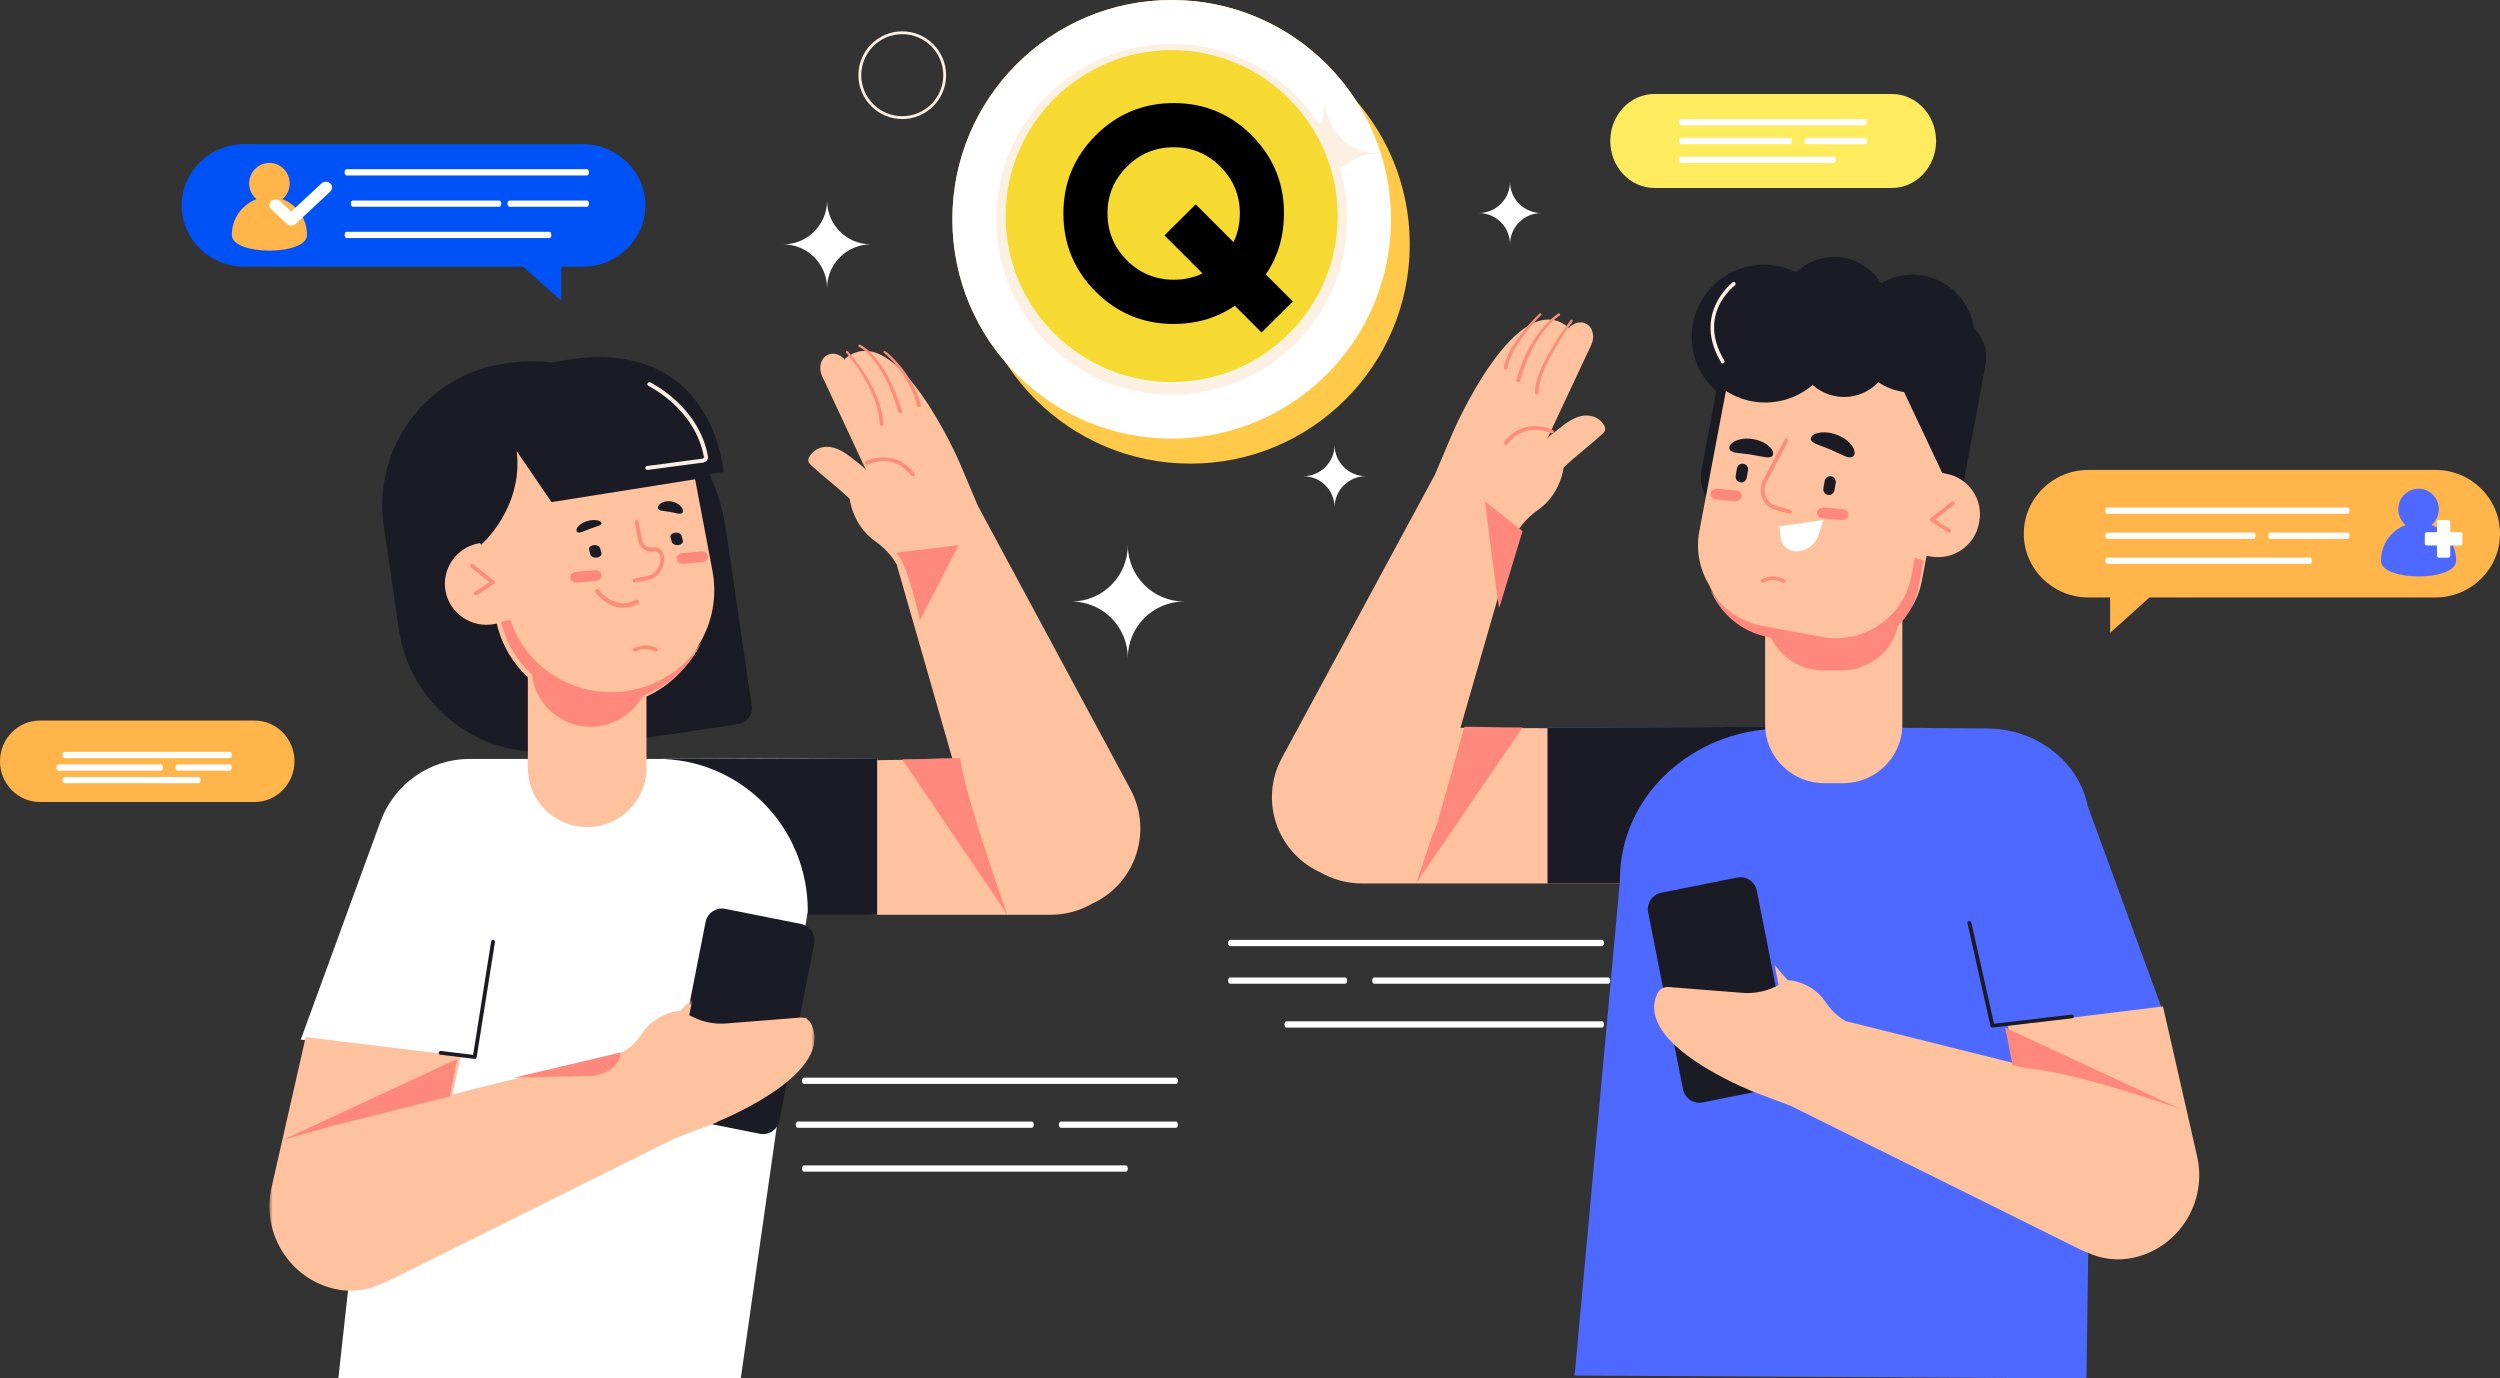 <svg xmlns="http://www.w3.org/2000/svg" xmlns:xlink="http://www.w3.org/1999/xlink" width="399" height="220" viewBox="0 0 399 220">
    <rect x="0" y="0" width="399" height="220" fill="#333333" stroke="none"/>
    <defs>
        <path id="qqzmy1icqa" d="M0 0L87 0 87 47 0 47z"/>
    </defs>
    <g fill="none" fill-rule="evenodd">
        <g>
            <g>
                <g>
                    <path fill="#1B1B25" d="M225 39c0 19.33-15.67 35-35 35s-35-15.67-35-35 15.67-35 35-35 35 15.67 35 35" transform="translate(17 -187) translate(-17 187)"/>
                    <path fill="#FFB54A" d="M222 35c0 19.33-15.67 35-35 35s-35-15.67-35-35 15.67-35 35-35 35 15.67 35 35" transform="translate(17 -187) translate(-17 187)"/>
                    <path fill="#FCF0E3" d="M187 8.815c-14.439 0-26.185 11.747-26.185 26.185 0 14.438 11.746 26.185 26.185 26.185 14.439 0 26.185-11.747 26.185-26.185 0-14.438-11.746-26.185-26.185-26.185M187 63c-15.44 0-28-12.56-28-28 0-15.439 12.56-28 28-28s28 12.561 28 28c0 15.44-12.56 28-28 28" transform="translate(17 -187) translate(-17 187)"/>
                    <path fill="#1B1B25" d="M188.352 42.84c1.885-.299 2.829-1.17 2.829-2.616v-.081c0-.71-.2-1.289-.598-1.739-.399-.449-1.142-.879-2.231-1.287v5.724zm-3.747-18.358c-.956.137-1.654.43-2.093.88-.438.45-.657 1.001-.657 1.656v.081c0 .628.186 1.165.558 1.615.371.45 1.102.88 2.192 1.288v-5.52zm-.2 23.388c-1.726-.218-3.394-.66-5-1.329-1.61-.667-3.077-1.519-4.405-2.555l3.109-4.662c1.089.846 2.145 1.548 3.168 2.106 1.023.56 2.132.962 3.328 1.207v-6.501c-1.435-.41-2.69-.859-3.766-1.35-1.076-.49-1.967-1.076-2.671-1.758-.704-.681-1.235-1.479-1.594-2.392-.358-.913-.538-1.969-.538-3.169v-.082c0-1.144.2-2.18.598-3.107.398-.926.963-1.731 1.694-2.412.73-.681 1.614-1.234 2.65-1.656 1.036-.423 2.179-.702 3.428-.838V17h4.145v2.453c1.434.219 2.756.58 3.965 1.084 1.209.504 2.358 1.152 3.448 1.942l-2.67 4.784c-.797-.545-1.609-1.029-2.432-1.452-.824-.422-1.66-.742-2.51-.96v6.174c3.028.845 5.226 1.948 6.595 3.312 1.37 1.363 2.053 3.188 2.053 5.478v.082c0 1.145-.206 2.181-.617 3.108-.413.927-.984 1.73-1.715 2.412-.73.682-1.614 1.24-2.65 1.676-1.036.437-2.192.723-3.467.859V52h-4.145v-4.13z" transform="translate(17 -187) translate(-17 187)"/>
                    <path fill="#FFCA4A" d="M225 39c0 19.33-15.67 35-35 35s-35-15.67-35-35 15.67-35 35-35 35 15.67 35 35" transform="translate(17 -187) translate(-17 187)"/>
                    <path fill="#FFF" d="M222 35c0 19.33-15.67 35-35 35s-35-15.67-35-35 15.67-35 35-35 35 15.67 35 35" transform="translate(17 -187) translate(-17 187)"/>
                    <path fill="#FCF0E3" d="M187 8.815c-14.439 0-26.185 11.747-26.185 26.185 0 14.438 11.746 26.185 26.185 26.185 14.439 0 26.185-11.747 26.185-26.185 0-14.438-11.746-26.185-26.185-26.185M187 63c-15.44 0-28-12.56-28-28 0-15.439 12.56-28 28-28s28 12.561 28 28c0 15.44-12.56 28-28 28M144 5.454c-3.61 0-6.546 2.936-6.546 6.546 0 3.61 2.936 6.546 6.546 6.546 3.61 0 6.546-2.937 6.546-6.546 0-3.61-2.937-6.546-6.546-6.546M144 19c-3.86 0-7-3.14-7-7s3.14-7 7-7 7 3.14 7 7-3.14 7-7 7" transform="translate(17 -187) translate(-17 187)"/>
                    <path fill="#FFF" d="M132 46c0-3.866-3.134-7-7-7 3.866 0 7-3.134 7-7 0 3.866 3.134 7 7 7-3.866 0-7 3.134-7 7M213 81c0-2.761-2.239-5-5-5 2.761 0 5-2.239 5-5 0 2.761 2.239 5 5 5-2.761 0-5 2.239-5 5M180 105c0-4.97-4.03-9-9-9 4.97 0 9-4.03 9-9 0 4.97 4.03 9 9 9-4.97 0-9 4.03-9 9" transform="translate(17 -187) translate(-17 187)"/>
                    <path fill="#FCF0E3" d="M211.5 33c0-4.694-3.805-8.5-8.5-8.5 4.695 0 8.5-3.805 8.5-8.5 0 4.695 3.805 8.5 8.5 8.5-4.695 0-8.5 3.806-8.5 8.5" transform="translate(17 -187) translate(-17 187)"/>
                    <path fill="#FFF" d="M241 39c0-2.762-2.238-5-5-5 2.762 0 5-2.238 5-5 0 2.762 2.238 5 5 5-2.762 0-5 2.238-5 5" transform="translate(17 -187) translate(-17 187)"/>
                    <path fill="#0152F6" d="M92.959 23H39.04C33.495 23 29 27.38 29 32.786c0 5.404 4.495 9.785 10.04 9.785h44.436L89.589 48v-5.429h3.37c5.545 0 10.041-4.38 10.041-9.785S98.504 23 92.959 23" transform="translate(17 -187) translate(-17 187)"/>
                    <path fill="#FFB54A" d="M45.065 31.792c.715-.6 1.17-1.505 1.17-2.519C46.235 27.465 44.787 26 43 26s-3.235 1.465-3.235 3.273c0 1.014.455 1.918 1.17 2.519C38.64 32.645 37 34.869 37 37.486c0 3.352 12 3.352 12 0 0-2.617-1.64-4.841-3.935-5.694" transform="translate(17 -187) translate(-17 187)"/>
                    <path fill="#FFF" d="M93.695 28h-38.39c-.168 0-.305-.224-.305-.5s.137-.5.305-.5h38.39c.168 0 .305.224.305.5s-.137.5-.305.5M87.695 38h-32.39c-.17 0-.305-.224-.305-.5s.136-.5.305-.5h32.39c.168 0 .305.224.305.5s-.137.5-.305.5M79.698 33H56.302c-.167 0-.302-.224-.302-.5s.135-.5.302-.5h23.396c.167 0 .302.224.302.5s-.135.5-.302.5M93.682 33H81.318c-.175 0-.318-.224-.318-.5s.143-.5.318-.5h12.364c.175 0 .318.224.318.5s-.143.5-.318.5M46.488 36c-.254 0-.508-.09-.702-.271L43.29 33.4c-.388-.361-.388-.948 0-1.31.388-.361 1.017-.361 1.404 0l1.793 1.673 4.817-4.493c.388-.361 1.017-.361 1.404 0 .388.362.388.949 0 1.31l-5.518 5.148c-.194.18-.448.271-.703.271" transform="translate(17 -187) translate(-17 187)"/>
                    <path fill="#FFB54A" d="M333.312 75h55.376C394.384 75 399 79.557 399 85.177c0 5.62-4.616 10.177-10.312 10.177h-45.636L336.773 101v-5.646h-3.46c-5.696 0-10.313-4.556-10.313-10.177C323 79.557 327.617 75 333.312 75" transform="translate(17 -187) translate(-17 187)"/>
                    <path fill="#4E69FF" d="M388.065 83.792c.715-.6 1.17-1.505 1.17-2.519 0-1.808-1.448-3.273-3.235-3.273s-3.235 1.465-3.235 3.273c0 1.014.455 1.918 1.17 2.519-2.295.853-3.935 3.077-3.935 5.694 0 3.352 12 3.352 12 0 0-2.617-1.64-4.841-3.935-5.694" transform="translate(17 -187) translate(-17 187)"/>
                    <path fill="#FFF" d="M392.682 84.942h-1.623v-1.623c0-.176-.143-.319-.32-.319h-1.48c-.175 0-.318.143-.318.319v1.623h-1.623c-.176 0-.318.142-.318.318v1.48c0 .177.142.319.318.319h1.623v1.623c0 .176.143.318.318.318h1.48c.177 0 .32-.142.32-.318v-1.623h1.623c.176 0 .318-.142.318-.318V85.26c0-.176-.142-.318-.318-.318M374.695 82h-38.39c-.168 0-.305-.224-.305-.5s.137-.5.305-.5h38.39c.168 0 .305.224.305.5s-.137.5-.305.5M368.695 90h-32.39c-.17 0-.305-.224-.305-.5s.136-.5.305-.5h32.39c.168 0 .305.224.305.5s-.137.5-.305.5M359.698 86h-23.396c-.167 0-.302-.224-.302-.5s.135-.5.302-.5h23.396c.167 0 .302.224.302.5s-.135.5-.302.5M374.682 86h-12.364c-.175 0-.318-.224-.318-.5s.143-.5.318-.5h12.364c.175 0 .318.224.318.5s-.143.5-.318.5" transform="translate(17 -187) translate(-17 187)"/>
                    <path fill="#FFEC5E" d="M264.056 15h37.888c3.898 0 7.056 3.358 7.056 7.5 0 4.142-3.158 7.5-7.056 7.5H264.056c-3.897 0-7.056-3.358-7.056-7.5 0-4.142 3.16-7.5 7.056-7.5" transform="translate(17 -187) translate(-17 187)"/>
                    <path fill="#FFF" d="M297.695 20h-29.39c-.169 0-.305-.224-.305-.5s.136-.5.305-.5h29.39c.168 0 .305.224.305.5s-.137.5-.305.5M292.7 26h-24.4c-.166 0-.3-.224-.3-.5s.134-.5.3-.5h24.4c.166 0 .3.224.3.5s-.134.5-.3.5M285.706 23h-17.412c-.162 0-.294-.224-.294-.5s.132-.5.294-.5h17.412c.162 0 .294.224.294.5s-.132.5-.294.5M297.684 23h-9.368c-.175 0-.316-.224-.316-.5s.141-.5.316-.5h9.368c.175 0 .316.224.316.5s-.141.5-.316.5" transform="translate(17 -187) translate(-17 187)"/>
                    <path fill="#FFB54A" d="M6.377 115h34.245c3.522 0 6.378 2.91 6.378 6.5s-2.856 6.5-6.378 6.5H6.377C2.855 128 0 125.09 0 121.5s2.855-6.5 6.377-6.5" transform="translate(17 -187) translate(-17 187)"/>
                    <path fill="#FFF" d="M36.692 121H10.308c-.17 0-.308-.224-.308-.5s.138-.5.308-.5h26.384c.17 0 .308.224.308.5s-.138.5-.308.5M31.704 125H10.296c-.163 0-.296-.224-.296-.5s.133-.5.296-.5h21.408c.163 0 .296.224.296.5s-.133.5-.296.5M25.689 123H9.31c-.172 0-.311-.224-.311-.5s.139-.5.311-.5H25.69c.172 0 .311.224.311.5s-.14.5-.311.5M36.683 123h-8.366c-.175 0-.317-.224-.317-.5s.142-.5.317-.5h8.366c.175 0 .317.224.317.5s-.142.5-.317.5M255.697 151h-59.394c-.168 0-.303-.224-.303-.5s.135-.5.303-.5h59.394c.167 0 .303.224.303.5s-.136.5-.303.5M255.696 164h-50.392c-.168 0-.304-.224-.304-.5s.136-.5.304-.5h50.392c.168 0 .304.224.304.5s-.136.5-.304.5M256.69 157h-37.38c-.171 0-.31-.224-.31-.5s.139-.5.31-.5h37.38c.171 0 .31.224.31.5s-.139.5-.31.5M214.696 157h-18.392c-.168 0-.304-.224-.304-.5s.136-.5.304-.5h18.392c.168 0 .304.224.304.5s-.136.5-.304.5M187.697 173h-59.394c-.168 0-.303-.224-.303-.5s.135-.5.303-.5h59.394c.167 0 .303.224.303.5s-.136.5-.303.5M179.69 187h-51.38c-.171 0-.31-.224-.31-.5s.139-.5.31-.5h51.38c.171 0 .31.224.31.5s-.139.5-.31.5M164.69 180h-37.38c-.171 0-.31-.224-.31-.5s.139-.5.31-.5h37.38c.171 0 .31.224.31.5s-.139.5-.31.5M187.696 180h-18.392c-.168 0-.304-.224-.304-.5s.136-.5.304-.5h18.392c.168 0 .304.224.304.5s-.136.5-.304.5" transform="translate(17 -187) translate(-17 187)"/>
                    <path fill="#FEC29E" d="M233.088 116.165l.02-.07 8.856-30.764-.039-.029c.399-.778 1.43-2.448 3.543-3.92 3.651-2.542 4.087-6.755 4.087-6.755 1.95-1.884 4.147-3.492 6.137-5.332.208-.192.425-.403.485-.679.068-.307-.076-.623-.252-.884-1.027-1.52-2.916-1.74-4.486-1.037-.92.41-1.742.996-2.513 1.64-.366.304-1.614 1.143-1.992 1.7l7.044-15.019c.625-1.334.216-2.856-.91-3.382-.563-.264-1.202-.23-1.78.036-.365.169-.699.44-.98.78.023-.11.035-.176.035-.176-8.25-6.928-18.43 16.652-18.43 16.652l-2.89 6.808-24.504 45.369c-3.465 6.582-.794 14.722 5.9 17.98.096.048.194.09.29.133 1.965 1.133 4.244 1.784 6.674 1.784h48.225L276 116.338l-42.912-.173z" transform="translate(17 -187) translate(-17 187)"/>
                    <path fill="#FF887C" d="M225 140.521c-1.833-.078-.723-.03 0 0M225.177 140.49l.646.02-.646-.02M233.72 116l-1.376 4.892c-.357 1.358-.77 2.817-1.21 4.304l-1.662 5.914c-.23.759-.52 1.478-.861 2.157C227.18 137.644 226 141 226 141l17-24.891c-4.229 0-5.199-.104-9.28-.109M224.493 140.5h.014-.014z" transform="translate(17 -187) translate(-17 187)"/>
                    <path fill="#FB8E77" d="M240.327 71c-.068 0-.135-.02-.194-.06-.146-.099-.176-.29-.069-.426 3.296-4.157 7.726-1.91 7.77-1.887.157.082.212.266.124.413-.087.147-.287.199-.445.118-.16-.084-3.975-1.999-6.922 1.718-.064.081-.163.124-.264.124M250.96 51.319c-1.23 1.71-2.375 3.51-3.39 5.381-.504.937-.962 1.903-1.344 2.895-.378.984-.683 2.043-.634 3.04l.001.02c.008.18-.116.335-.28.345-.162.01-.302-.129-.311-.309v-.008c-.033-1.215.33-2.3.734-3.32.417-1.019.901-1.993 1.431-2.933 1.065-1.877 2.246-3.656 3.52-5.36.063-.082.174-.094.25-.025.073.068.084.188.025.27l-.003.004zM248.902 50.365c-.82.57-1.555 1.325-2.212 2.108-.658.793-1.237 1.652-1.757 2.544-.51.898-.959 1.832-1.342 2.794-.203.476-.354.973-.534 1.458l-.444 1.49-.006.018c-.05.166-.222.26-.387.21-.163-.05-.256-.226-.207-.391l.002-.006.484-1.515c.192-.493.357-.998.573-1.481.411-.978.889-1.926 1.429-2.837.551-.905 1.16-1.774 1.852-2.575.7-.798 1.444-1.545 2.349-2.15.088-.059.208-.034.266.055.058.089.035.208-.051.268l-.015.01zM245.945 50.304c-1.19 1.216-2.298 2.53-3.256 3.927-.473.701-.928 1.418-1.284 2.174-.36.752-.656 1.534-.786 2.331v.008c-.027.165-.186.278-.357.252-.17-.026-.285-.181-.258-.347l.001-.008c.166-.882.505-1.698.899-2.475.393-.779.877-1.501 1.378-2.207 1.017-1.403 2.164-2.696 3.41-3.908.07-.068.185-.068.255.001.07.068.07.178.003.247l-.005.005z" transform="translate(17 -187) translate(-17 187)"/>
                    <path fill="#4E69FF" d="M345 160.871l-11.789-32.19c-1.403-7.064-8.111-12.419-16.181-12.419L284.1 116l-37.1.142v24.775h11.513l-7.207 78.62L333 220l.808-57.757L345 160.87z" transform="translate(17 -187) translate(-17 187)"/>
                    <path fill="#1B1B25" d="M283.936 116.277L284 116l-37 .142V141h11.483l.06-.656c0-13.119 11.317-23.78 25.393-24.067" transform="translate(17 -187) translate(-17 187)"/>
                    <path fill="#FF887C" d="M237 80s2.162 17.412 2.29 16.993L243 84.758 237 80z" transform="translate(17 -187) translate(-17 187)"/>
                    <path fill="#1B1B25" d="M285.949 170.377l-3.137-15.929-2.422-12.29c-.284-1.446-1.691-2.394-3.127-2.107l-12.12 2.422c-1.436.287-2.377 1.705-2.092 3.15l2.436 12.37 1.933 9.81 1.19 6.038c.284 1.446 1.691 2.394 3.127 2.108l7.159-1.431 4.962-.991c1.435-.287 2.376-1.705 2.091-3.15" transform="translate(17 -187) translate(-17 187)"/>
                    <path fill="#FEC29E" d="M350.658 184.546l-5.448-23.921-24.767 3.056 1.36 6.084-.126-.031-26.923-6.722-.024.034c-.743-.377-2.139-1.271-3.366-3.121-2.258-3.402-6.05-3.496-6.05-3.496-.73-.772-1.411-1.597-2.084-2.429l.63 3.206-.158.084c-1.711.915-3.642 1.32-5.573 1.168l-11.839-.931c-.74-.059-1.451.338-1.77 1.015-3.465 7.345 11.412 14.066 14.807 15.487l.12.049.138.058.13.052.108.044c.044.018.072.03.101.04l.04.016c.032.014.05.02.05.02l5.823 2.202 46.095 22.88c.428.207.861.388 1.298.544 2.235 1.033 4.807 1.369 7.39.77 7.197-1.666 11.69-8.9 10.038-16.158" transform="translate(17 -187) translate(-17 187)"/>
                    <path fill="#FF887C" d="M348 177l-28-13c.935 4.125.39 2.304 1.215 5.983l1.905.477c8.063.552 24.88 6.54 24.88 6.54" transform="translate(17 -187) translate(-17 187)"/>
                    <path fill="#1B1B25" d="M317.996 164c-.147 0-.278-.096-.308-.232l-3.681-16.416c-.036-.158.074-.313.245-.345.168-.036.339.068.374.226l3.622 16.152 12.395-1.452c.172-.023.332.092.354.252.023.16-.1.306-.274.326l-12.686 1.487-.04.002" transform="translate(17 -187) translate(-17 187)"/>
                    <path fill="#FF887C" d="M348.46 177.301l.08.398-.08-.398M348.498 178.49c.005.024.006.028 0 0M348.394 177l.212 1c-.058-.266-.123-.581-.212-1" transform="translate(17 -187) translate(-17 187)"/>
                    <path fill="#FF887C" d="M348.447 177.232l.106.536c-.031-.16-.067-.344-.106-.536" transform="translate(17 -187) translate(-17 187)"/>
                    <path fill="#1B1B25" d="M315.033 52.351c-.766-5.288-5.587-9.05-10.93-8.445-1.418.161-2.728.618-3.885 1.295-1.72-2.815-4.955-4.54-8.447-4.145-1.996.226-3.751 1.113-5.09 2.41-1.929-.967-4.145-1.41-6.447-1.15-6.327.716-10.875 6.428-10.16 12.76.335 2.96 1.764 5.529 3.836 7.354l-2.343 12.526c-.672 3.595 1.695 7.056 5.287 7.729l27.76 5.2c3.593.674 7.051-1.696 7.724-5.291l4.548-24.314c.42-2.244-.345-4.435-1.853-5.929" transform="translate(17 -187) translate(-17 187)"/>
                    <path fill="#FCF0E3" d="M274.951 58c-.097 0-.192-.051-.248-.143-4.681-7.768 1.767-12.75 1.832-12.8.132-.099.315-.066.41.072.094.138.064.33-.067.429-.25.189-6.06 4.699-1.678 11.97.086.143.046.333-.091.425-.049.032-.104.047-.158.047" transform="translate(17 -187) translate(-17 187)"/>
                    <path fill="#FEC29E" d="M310.592 75.603l-.605-.111-6.093-12.92c-1.499-.213-2.904-.759-4.122-1.572-1.17 1.248-2.777 2.109-4.625 2.314-2.222.249-4.32-.501-5.852-1.88-1.698 1.472-3.85 2.47-6.268 2.74-2.764.308-5.41-.382-7.568-1.778l-4.244 22.366c-.587 3.09.056 6.12 1.573 8.62 1.507 3.681 4.752 6.571 8.926 7.52v14.77c0 5.13 4.256 9.328 9.457 9.328h2.984c5.2 0 9.457-4.198 9.457-9.328V98.9c1.533-1.663 2.643-3.743 3.094-6.115l.775-4.084.603.111c3.583.662 7.064-1.688 7.734-5.222l.069-.359c.67-3.534-1.712-6.967-5.295-7.629" transform="translate(17 -187) translate(-17 187)"/>
                    <path fill="#FF887C" d="M305.624 89l-.542 2.879c-1.25 6.642-7.677 11.018-14.354 9.775l-9.442-1.759c-3.608-.67-6.54-2.853-8.286-5.758 1.54 3.787 4.917 6.743 9.253 7.55l.377.07c1.5 3.092 4.678 5.243 8.344 5.243h2.961c4.374 0 8.057-3.057 9.017-7.126 1.64-1.686 2.822-3.848 3.288-6.327l.76-4.035-1.376-.512z" transform="translate(17 -187) translate(-17 187)"/>
                    <path fill="#FB8E77" d="M311.03 85c-.075 0-.15-.02-.213-.061l-2.683-1.767c-.08-.052-.129-.131-.134-.217-.004-.085.035-.168.109-.227l3.31-2.649c.137-.11.357-.105.487.013.13.117.124.302-.014.413l-3.017 2.415 2.366 1.557c.15.098.177.282.06.41-.067.074-.17.113-.272.113" transform="translate(17 -187) translate(-17 187)"/>
                    <path fill="#1B1B25" d="M295.246 73c-.506-.014-1.027-.292-1.547-.535-.518-.254-1.046-.498-1.512-.695-.468-.199-1.013-.409-1.56-.606-.54-.206-1.113-.39-1.443-.731-.322-.324-.259-.834.494-1.175.718-.34 2.179-.42 3.727.232 1.543.657 2.395 1.716 2.553 2.426.176.735-.227 1.101-.712 1.083M276.34 72.02c.407.243.971.277 1.515.339.549.05 1.1.115 1.576.187.479.072 1.025.174 1.566.287.54.102 1.093.238 1.54.124.431-.104.658-.554.246-1.212-.385-.639-1.499-1.438-3.08-1.68-1.58-.235-2.83.207-3.34.71-.54.514-.418 1.017-.024 1.246M291.711 78.975l.048.01c.47.092.929-.236 1.017-.73l.209-1.166c.089-.493-.225-.972-.697-1.064l-.047-.01c-.471-.092-.929.236-1.017.73l-.21 1.166c-.087.493.226.972.697 1.064M277.711 76.975l.047.01c.472.092.93-.236 1.018-.73l.209-1.166c.089-.493-.225-.972-.697-1.064l-.047-.01c-.471-.092-.929.236-1.017.73l-.209 1.166c-.089.493.225.972.696 1.064" transform="translate(17 -187) translate(-17 187)"/>
                    <path fill="#FF887C" d="M290.908 82.722l2.95.273c.558.051 1.066-.282 1.129-.742l.006-.046c.064-.46-.342-.877-.9-.929l-2.95-.273c-.559-.051-1.067.282-1.13.741l-.007.047c-.062.46.344.877.902.929M273.907 79.722l2.951.273c.558.051 1.066-.282 1.13-.742l.005-.046c.064-.46-.342-.878-.9-.93l-2.95-.272c-.56-.052-1.067.282-1.13.741l-.007.047c-.062.46.343.877.901.929" transform="translate(17 -187) translate(-17 187)"/>
                    <path fill="#FB8E77" d="M281.344 93c-.105 0-.21-.04-.277-.116-.113-.127-.08-.305.074-.398 1.443-.87 3.06-.382 3.713-.003.155.09.193.267.084.395s-.324.159-.48.07c-.06-.034-1.512-.846-2.91-.003-.062.037-.133.055-.204.055" transform="translate(17 -187) translate(-17 187)"/>
                    <path fill="#FFF" d="M284 83.99l7-.99-.766 2.41c-.491 1.541-1.934 2.59-3.567 2.59-1.27 0-2.335-.948-2.47-2.2L284 83.99z" transform="translate(17 -187) translate(-17 187)"/>
                    <path fill="#FB8E77" d="M285.69 82c-.025 0-.052-.003-.078-.01l-2.246-.61c-.953-.259-1.72-.949-2.109-1.892-.387-.945-.335-2.001.142-2.899l3.421-6.423c.084-.157.273-.212.421-.125.15.086.204.283.121.439l-3.42 6.423c-.385.721-.426 1.57-.115 2.33.312.76.93 1.313 1.695 1.521l2.246.61c.166.045.266.222.222.394-.036.146-.161.242-.3.242" transform="translate(17 -187) translate(-17 187)"/>
                    <path fill="#FEC29E" d="M180.487 126.103l-24.415-45.369-2.879-6.808s-10.143-23.58-18.364-16.652l.035.175c-.279-.339-.612-.61-.976-.778-.575-.267-1.212-.3-1.774-.036-1.121.526-1.529 2.048-.905 3.381l7.018 15.02c-.377-.559-1.62-1.397-1.985-1.702-.768-.643-1.587-1.228-2.504-1.64-1.565-.701-3.446-.481-4.47 1.039-.176.26-.319.576-.25.883.06.276.275.487.482.68 1.983 1.84 4.173 3.447 6.115 5.332 0 0 .434 4.212 4.072 6.755 2.104 1.47 3.133 3.14 3.53 3.92l-.038.028 8.843 30.834-12.915.173V146h28.562c2.426 0 4.698-.652 6.657-1.788.094-.043.189-.082.282-.128 6.67-3.259 9.331-11.399 5.879-17.981" transform="translate(17 -187) translate(-17 187)"/>
                    <path fill="#FF887C" d="M160.775 146c2.756-.087 0 0 0 0s-6.458-17.964-7.567-25c-4.279 0-4.93.197-9.208.197L160.775 146z" transform="translate(17 -187) translate(-17 187)"/>
                    <path fill="#FB8E77" d="M145.673 76c-.1 0-.2-.043-.264-.124-2.947-3.718-6.761-1.802-6.922-1.718-.158.081-.357.03-.445-.118-.089-.146-.032-.332.125-.414.044-.023 4.474-2.268 7.769 1.888.107.136.077.327-.07.426-.058.04-.126.06-.193.06M135.301 56.057c.718.792 1.37 1.633 1.993 2.509.618.878 1.197 1.792 1.714 2.75.51.964.965 1.968 1.326 3.022.342 1.06.585 2.168.665 3.31.013.18-.109.337-.272.35-.162.015-.305-.12-.317-.299v-.005l-.001-.013c-.058-1.065-.266-2.12-.576-3.145-.329-1.02-.752-2.005-1.233-2.958-.489-.947-1.041-1.858-1.634-2.736-.594-.873-1.23-1.725-1.912-2.508l-.004-.004c-.068-.078-.066-.202.004-.275.07-.074.179-.073.247.002M137.281 55.021c1.016.519 1.762 1.291 2.46 2.103.684.82 1.28 1.708 1.791 2.635.53.921.966 1.886 1.382 2.858l.566 1.479.504 1.5c.054.16-.034.335-.198.388-.163.054-.34-.034-.394-.195v-.004l-.005-.014-.468-1.485-.53-1.464c-.39-.96-.8-1.916-1.3-2.824-.483-.917-1.048-1.79-1.695-2.595-.643-.792-1.398-1.569-2.264-2.03l-.029-.016c-.093-.05-.128-.165-.078-.257s.165-.126.258-.079M141.295 56.04c.698.549 1.315 1.158 1.899 1.806.581.646 1.118 1.334 1.597 2.059.482.722.917 1.477 1.279 2.267.381.782.661 1.607.917 2.437.05.161-.044.33-.209.378-.164.048-.337-.043-.386-.203l-.002-.006-.005-.015c-.226-.804-.474-1.606-.825-2.37-.33-.774-.733-1.517-1.185-2.23-.448-.718-.954-1.401-1.507-2.046-.55-.645-1.15-1.263-1.796-1.8l-.008-.005c-.076-.063-.086-.175-.021-.25.063-.073.175-.083.252-.023" transform="translate(17 -187) translate(-17 187)"/>
                    <path fill="#FF887C" d="M143 88.204L153 87l-6.184 12s-1.84-8.923-3.816-10.796" transform="translate(17 -187) translate(-17 187)"/>
                    <path fill="#FFF" d="M105.3 121.121v.011c-.145-.003-.29-.01-.436-.01H74.975c-6.489 0-12.024 4.089-14.193 9.84l-.049.123-.022.06L48 165.926l11.801 1.449L54 220h64.224l10.603-74.115H140V121l-34.7.121z" transform="translate(17 -187) translate(-17 187)"/>
                    <path fill="#1B1B25" d="M140 121l-34 .144v.004c12.747.537 22.92 11.16 22.92 24.192l-.053.66H140v-25zM127.857 147.473l-12.12-2.422c-1.435-.287-2.843.662-3.128 2.107l-2.42 12.29-3.138 15.928c-.285 1.446.656 2.864 2.092 3.151l4.961.991 7.159 1.43c1.435.288 2.843-.661 3.127-2.106l1.19-6.039 1.932-9.81 2.437-12.37c.285-1.445-.657-2.863-2.092-3.15" transform="translate(17 -187) translate(-17 187)"/>
                    <g transform="translate(17 -187) translate(-17 187) translate(43 160)">
                        <mask id="nqsso0jq4b" fill="#fff">
                            <use xlink:href="#qqzmy1icqa"/>
                        </mask>
                        <path fill="#FEC29E" d="M85.804 2.678c-.051-.077-.093-.153-.149-.23l-.288.037c-.21-.063-.432-.092-.658-.074l-11.838.934c-1.93.152-3.862-.254-5.573-1.17l-.286-.154L67.604-1c-.64.792-1.287 1.574-1.976 2.314-.349.02-2.342.197-4.206 1.603-.692.494-1.372 1.147-1.952 2.023-.728 1.1-1.513 1.859-2.188 2.377-.395.288-.747.493-1.012.628l-.024-.034-26.925 6.74-.124.031 1.367-6.13L5.79 5.517.342 29.502c-1.652 7.277 2.841 14.53 10.039 16.202 2.581.6 5.154.262 7.389-.773.437-.157.87-.338 1.298-.545l45.575-22.682 6.177-2.342s.25-.097.687-.28l-.09-.018c2.818-1.161 18.624-8.069 15.064-15.635-.15-.32-.39-.574-.677-.75z" mask="url(#nqsso0jq4b)"/>
                    </g>
                    <path fill="#FF887C" d="M44.54 183.3l-.08.4.08-.4M71.777 174.998c.55-2.552.39-2.332 1.223-5.998l-28 13s2.775-.845 6.603-1.871c.356-.131.718-.253 1.092-.355l19.082-4.776zM44.556 183.214l-.112.572.112-.572M44.505 183.477c-.013.06-.013.062 0 0M44.599 182.002l-.197.996.197-.996" transform="translate(17 -187) translate(-17 187)"/>
                    <path fill="#1B1B25" d="M75.77 169c-.013 0-.025 0-.038-.002l-5.46-.665c-.17-.02-.29-.173-.27-.34.021-.167.178-.287.345-.265l5.164.628 2.875-18.099c.026-.166.184-.278.353-.254.168.026.284.182.257.348l-2.92 18.391c-.025.15-.156.258-.306.258" transform="translate(17 -187) translate(-17 187)"/>
                    <path fill="#FF887C" d="M82 172l11.71-.283c2.185.277 5.662-1.626 5.258-3.717L82 172z" transform="translate(17 -187) translate(-17 187)"/>
                    <path fill="#1B1B25" d="M119.972 112.646l-4.14-28.264c-.453-3.096-1.35-6.016-2.608-8.711l2.248-.363s-1.578-22.94-27.226-17.463c-2.527-.262-5.126-.218-7.754.169-12.46 1.837-21.077 13.458-19.247 25.958l2.413 16.475c1.831 12.5 13.416 21.143 25.877 19.307l28.254-4.164c1.413-.209 2.39-1.527 2.183-2.944" transform="translate(17 -187) translate(-17 187)"/>
                    <path fill="#FCF0E3" d="M103.327 75c-.161 0-.301-.115-.324-.274-.024-.173.1-.333.28-.357l8.837-1.169c.071-.01.136-.047.178-.103.023-.032.06-.096.044-.181-1.429-7.719-8.767-11.28-8.84-11.315-.163-.077-.23-.267-.151-.423.08-.157.276-.223.437-.146.076.036 7.709 3.73 9.198 11.772.043.234-.013.47-.16.665-.146.195-.37.326-.617.359l-8.838 1.17-.044.002" transform="translate(17 -187) translate(-17 187)"/>
                    <path fill="#FEC29E" d="M110.94 76.494l-22.913 3.642L82.466 72c1.093 9.077-5.674 14.94-5.674 14.94s-.07-.093-.19-.265l-.19.035c-3.586.664-5.97 4.11-5.299 7.656.67 3.547 4.154 5.906 7.74 5.242l.437-.081c.784 3.401 2.55 6.347 4.959 8.585v14.526c0 5.149 4.26 9.362 9.465 9.362s9.464-4.213 9.464-9.362v-11.471c3.77-1.717 6.722-4.715 8.407-8.34l.01-.015c2.049-3.394 2.905-7.51 2.112-11.7l-2.766-14.618z" transform="translate(17 -187) translate(-17 187)"/>
                    <path fill="#FF887C" d="M100.64 110.186c-8.414 1.541-16.536-3.33-19.11-11.093-.085-.255-1.567.078-1.53.234.796 3.307 2.562 6.164 4.944 8.337.44 4.657 4.468 8.336 9.335 8.336 3.6 0 6.737-2.016 8.308-4.948 4.254-1.58 7.588-4.735 9.413-8.628-2.39 3.919-6.418 6.855-11.36 7.762" transform="translate(17 -187) translate(-17 187)"/>
                    <path fill="#FB8E77" d="M75.976 95c-.105 0-.21-.04-.28-.116-.119-.13-.09-.32.063-.42l2.347-1.546-2.995-2.4c-.142-.114-.148-.304-.015-.424.135-.12.358-.125.499-.013l3.295 2.64c.074.061.115.146.11.233-.005.088-.055.17-.137.222l-2.671 1.761c-.064.043-.14.063-.216.063" transform="translate(17 -187) translate(-17 187)"/>
                    <path fill="#1B1B25" d="M92.431 85c.29-.007.587-.146.884-.268.296-.127.597-.248.864-.347.267-.1.579-.204.892-.303.308-.103.635-.195.824-.365.184-.163.148-.418-.283-.588-.41-.17-1.244-.21-2.129.116-.881.328-1.369.858-1.458 1.213-.102.368.129.55.406.542M108.71 81.971c-.262.076-.576-.015-.883-.083-.308-.075-.618-.143-.89-.19-.273-.05-.588-.092-.902-.126-.31-.041-.635-.064-.86-.226-.218-.152-.27-.487.063-.83.313-.335 1.051-.63 1.954-.473.9.163 1.51.695 1.707 1.12.211.439.063.739-.19.808" transform="translate(17 -187) translate(-17 187)"/>
                    <path fill="#FB8E77" d="M99.51 97c-2.648 0-4.413-2.367-4.436-2.398-.113-.156-.095-.387.042-.517s.34-.11.454.047c.103.14 2.551 3.398 5.972 1.599.162-.085.353-.005.428.18.075.184.004.402-.158.488-.82.431-1.592.601-2.302.601M101.305 93c-.143 0-.27-.109-.3-.266-.032-.178.076-.351.242-.387l2.149-.456c1.336-.283 2.209-1.685 1.946-3.125-.095-.52-.565-.859-1.047-.758-1.13.239-2.229-.555-2.452-1.773l-.518-2.842c-.033-.179.075-.352.24-.387.166-.035.327.081.36.26l.518 2.842c.158.86.936 1.423 1.733 1.254.396-.083.796.003 1.128.244.334.241.56.608.638 1.033.328 1.796-.761 3.545-2.428 3.9l-2.15.455c-.02.004-.04.006-.059.006" transform="translate(17 -187) translate(-17 187)"/>
                    <path fill="#1B1B25" d="M95.266 88.99c-.487.063-.96-.163-1.05-.501l-.2-.747c-.092-.339.232-.668.718-.731.487-.064.958.162 1.05.5l.2.747c.092.339-.232.668-.718.731M108.266 86.99c-.487.063-.958-.162-1.05-.5l-.2-.748c-.092-.339.232-.668.718-.731.487-.064.958.162 1.05.5l.2.747c.092.339-.232.668-.718.731" transform="translate(17 -187) translate(-17 187)"/>
                    <path fill="#FF887C" d="M95.066 92.726l-2.897.269c-.574.053-1.097-.29-1.162-.764-.065-.473.353-.905.927-.958l2.897-.267c.574-.054 1.097.29 1.162.763.065.473-.353.904-.927.957M112.066 89.726l-2.897.269c-.574.053-1.097-.29-1.162-.764-.065-.473.353-.905.927-.958l2.897-.267c.574-.054 1.097.29 1.162.763.065.473-.353.904-.927.957" transform="translate(17 -187) translate(-17 187)"/>
                    <path fill="#FB8E77" d="M104.647 104c-.071 0-.145-.018-.207-.055-1.387-.828-2.825-.03-2.886.003-.16.09-.378.058-.49-.071-.112-.13-.074-.308.086-.4.651-.374 2.265-.856 3.705.003.158.094.192.274.077.402-.07.077-.176.118-.285.118" transform="translate(17 -187) translate(-17 187)"/>
                </g>
                <g fill-rule="nonzero">
                    <g transform="translate(17 -187) translate(-17 187) translate(160.5 8)">
                        <circle cx="26.5" cy="26.5" r="26.5" fill="#F7DA31"/>
                        <path fill="#000" d="M36.58 40.8c-2.842 1.93-6.087 2.904-9.734 2.904-4.887 0-9.036-1.723-12.477-5.159-3.431-3.435-5.152-7.6-5.152-12.493 0-4.863 1.721-9.008 5.152-12.444 3.432-3.436 7.59-5.159 12.477-5.159 4.857 0 8.996 1.723 12.427 5.16 3.431 3.435 5.152 7.59 5.152 12.443 0 3.653-.964 6.901-2.9 9.747l4.306 4.312-4.985 4.952L36.58 40.8zm-.207-10.15c.668-1.398 1.003-2.924 1.003-4.598 0-2.904-1.033-5.385-3.097-7.453-2.065-2.067-4.543-3.1-7.443-3.1-2.92 0-5.417 1.033-7.482 3.1-2.065 2.068-3.097 4.549-3.097 7.453 0 2.924 1.032 5.425 3.097 7.492 2.065 2.068 4.562 3.101 7.482 3.101 1.662 0 3.195-.334 4.591-1.004l-6.076-6.074 4.985-4.952 6.037 6.035z"/>
                    </g>
                </g>
            </g>
        </g>
    </g>
</svg>
